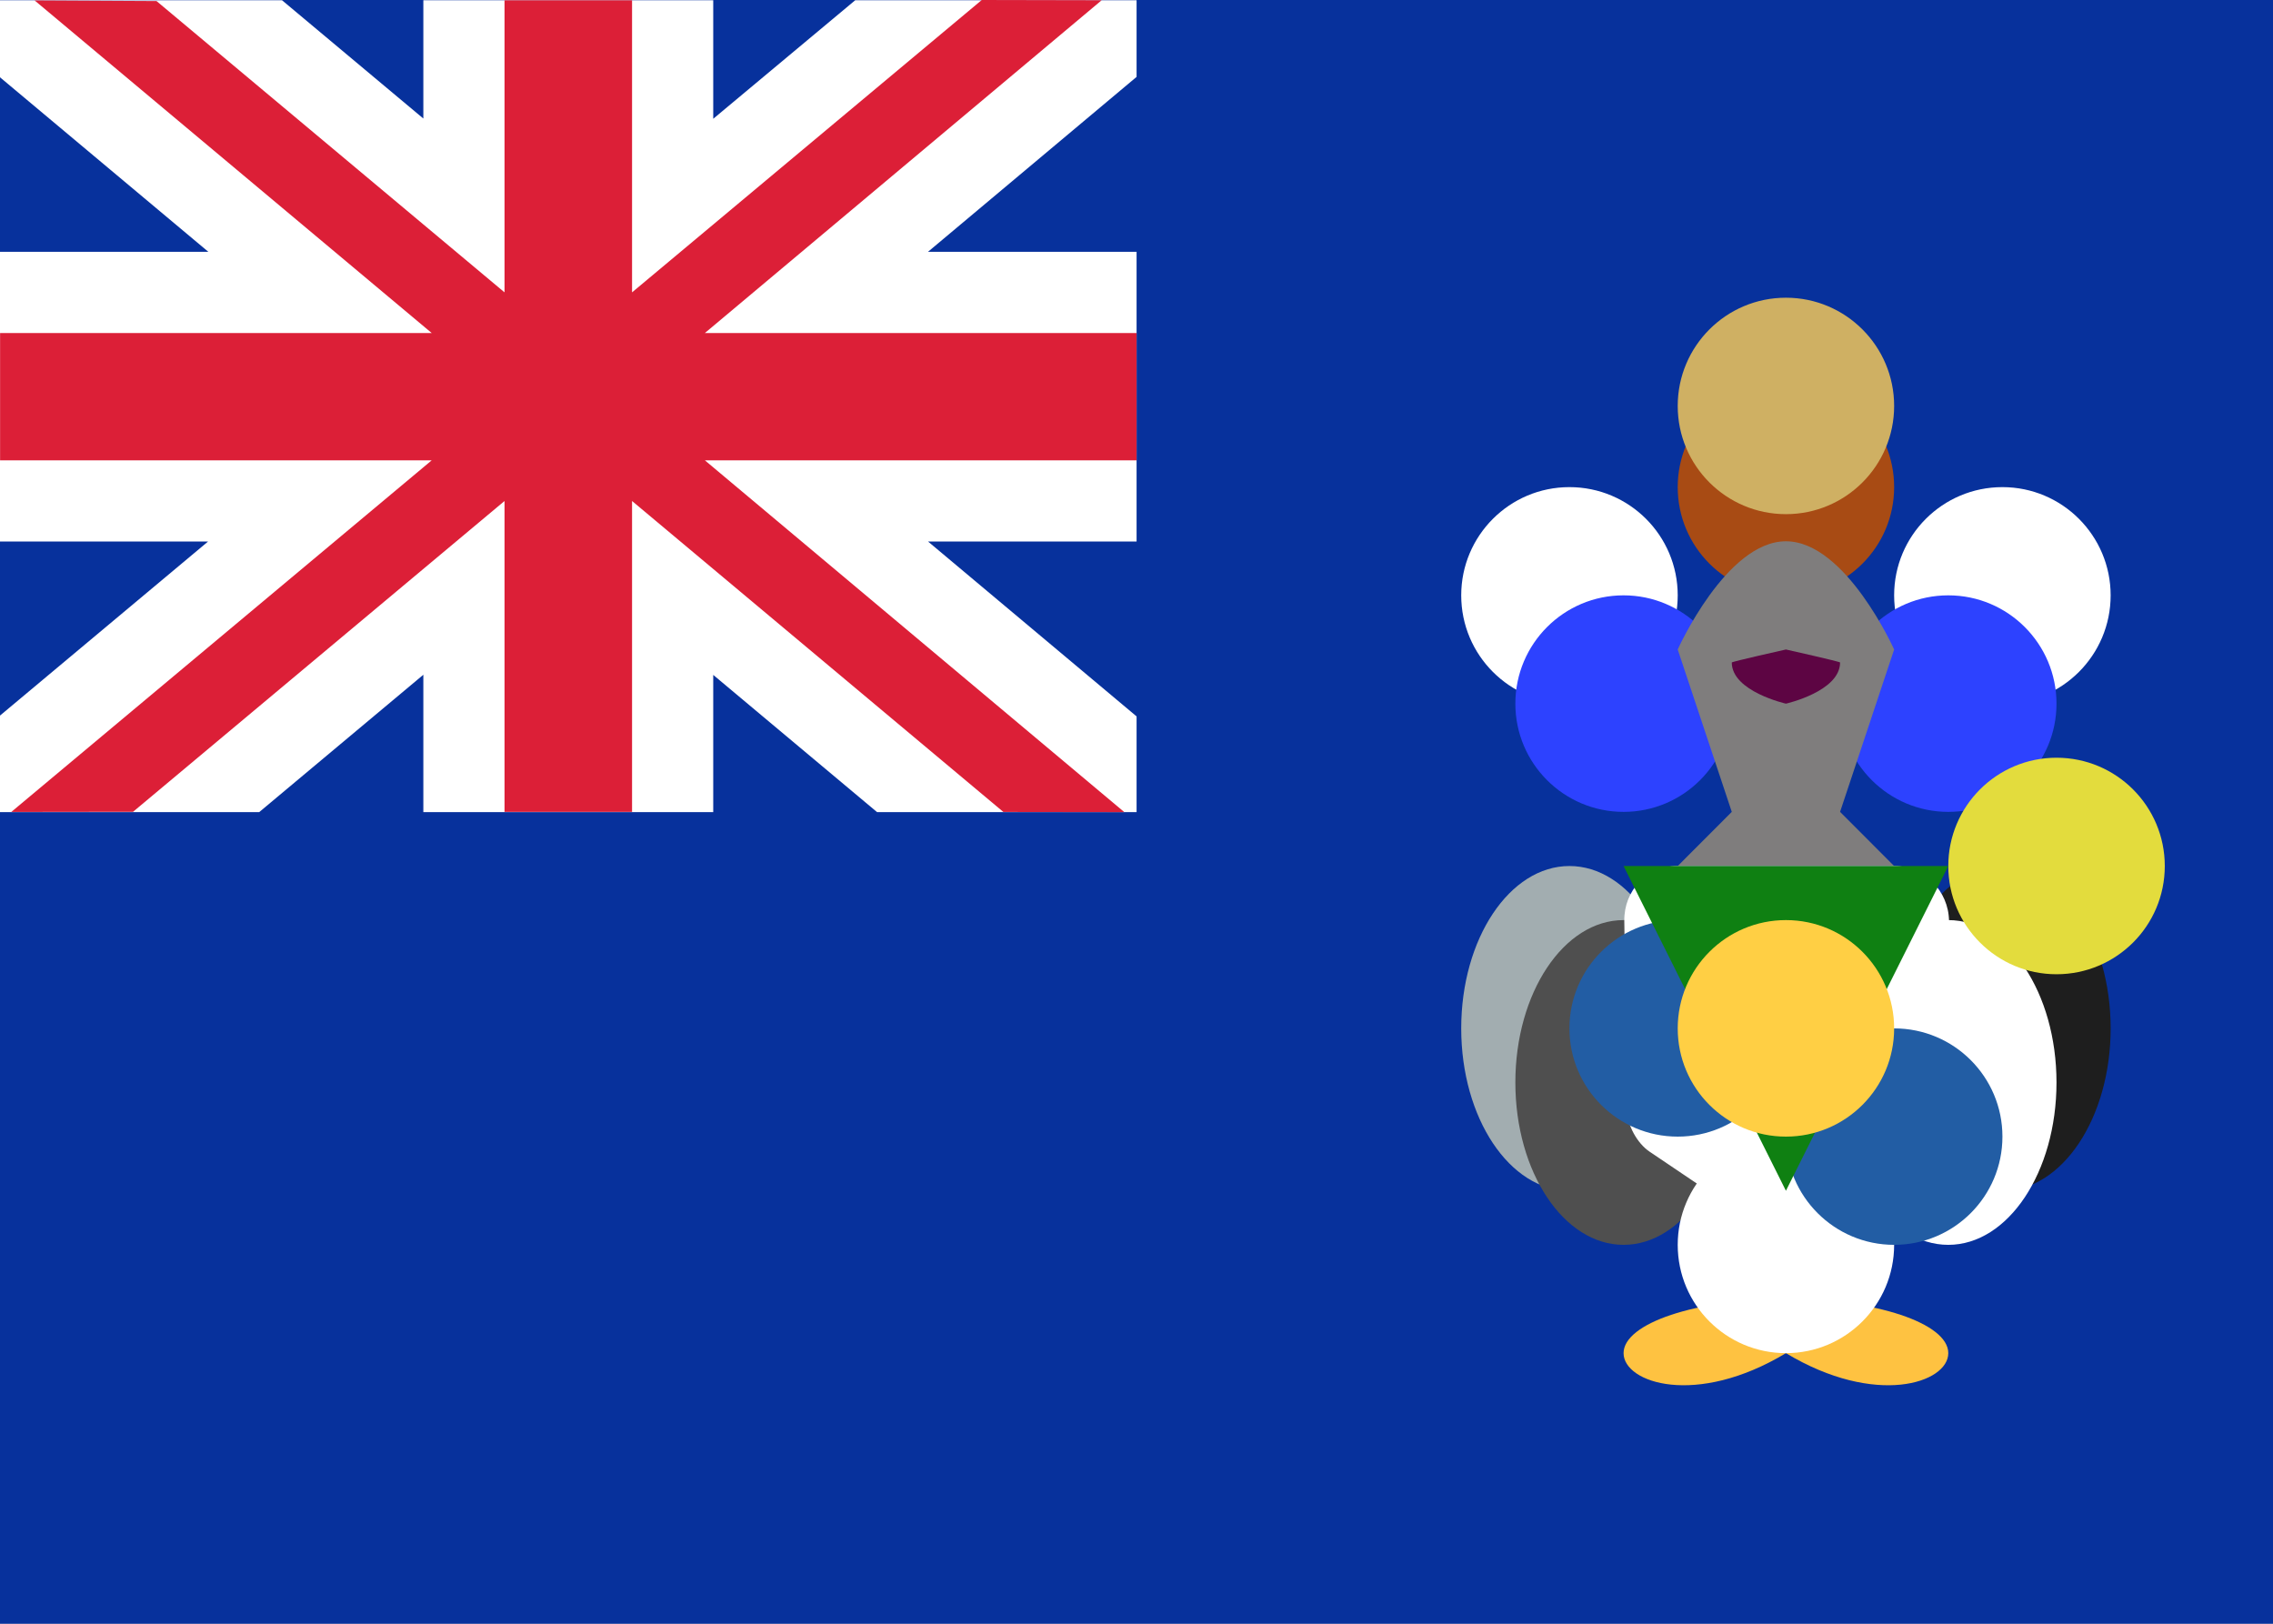 <svg fill="none" xmlns="http://www.w3.org/2000/svg" viewBox="0 0 28 20"><rect x="0" y="0" width="28" height="20" fill="#333333" stroke="none"/><g clip-path="url(#clip0_1310_7675)"><path d="M28 1.01328e-05H2.03848e-05V20H28V1.01328e-05Z" fill="#FFFFFF"/><path d="M28 1.01328e-05H2.03848e-05V20H28V1.01328e-05Z" fill="#07319C"/><path d="M24.667 14.667C25.403 14.667 26 13.771 26 12.667C26 11.562 25.403 10.667 24.667 10.667C23.93 10.667 23.333 11.562 23.333 12.667C23.333 13.771 23.93 14.667 24.667 14.667Z" fill="#1E1E1E"/><path d="M24 15.333C24.736 15.333 25.333 14.438 25.333 13.333C25.333 12.229 24.736 11.333 24 11.333C23.264 11.333 22.667 12.229 22.667 13.333C22.667 14.438 23.264 15.333 24 15.333Z" fill="white"/><path d="M19.333 14.667C20.07 14.667 20.667 13.771 20.667 12.667C20.667 11.562 20.07 10.667 19.333 10.667C18.597 10.667 18 11.562 18 12.667C18 13.771 18.597 14.667 19.333 14.667Z" fill="#A2ADB0"/><path d="M20 15.333C20.736 15.333 21.333 14.438 21.333 13.333C21.333 12.229 20.736 11.333 20 11.333C19.264 11.333 18.667 12.229 18.667 13.333C18.667 14.438 19.264 15.333 20 15.333Z" fill="#4F4F4F"/><path fill-rule="evenodd" clip-rule="evenodd" d="M22 16.667C23.105 17.333 24 17.035 24 16.667C24 16.299 23.105 16 22 16C20.895 16 20 16.299 20 16.667C20 17.035 20.895 17.333 22 16.667Z" fill="#FEC241"/><path d="M24.667 8.667C25.403 8.667 26 8.07 26 7.333C26 6.597 25.403 6 24.667 6C23.93 6 23.333 6.597 23.333 7.333C23.333 8.07 23.93 8.667 24.667 8.667Z" fill="white"/><path d="M22 7.333C22.736 7.333 23.333 6.736 23.333 6C23.333 5.264 22.736 4.667 22 4.667C21.264 4.667 20.667 5.264 20.667 6C20.667 6.736 21.264 7.333 22 7.333Z" fill="#A84B14"/><path d="M22 6.333C22.736 6.333 23.333 5.736 23.333 5C23.333 4.264 22.736 3.667 22 3.667C21.264 3.667 20.667 4.264 20.667 5C20.667 5.736 21.264 6.333 22 6.333Z" fill="#CFB063"/><path d="M22 16.667C22.736 16.667 23.333 16.07 23.333 15.333C23.333 14.597 22.736 14 22 14C21.264 14 20.667 14.597 20.667 15.333C20.667 16.07 21.264 16.667 22 16.667Z" fill="white"/><path d="M19.333 8.667C20.07 8.667 20.667 8.07 20.667 7.333C20.667 6.597 20.07 6 19.333 6C18.597 6 18 6.597 18 7.333C18 8.07 18.597 8.667 19.333 8.667Z" fill="white"/><path d="M20 10C20.736 10 21.333 9.403 21.333 8.667C21.333 7.93 20.736 7.333 20 7.333C19.264 7.333 18.667 7.93 18.667 8.667C18.667 9.403 19.264 10 20 10Z" fill="#2D42FF"/><path d="M24 10C24.736 10 25.333 9.403 25.333 8.667C25.333 7.93 24.736 7.333 24 7.333C23.264 7.333 22.667 7.93 22.667 8.667C22.667 9.403 23.264 10 24 10Z" fill="#2D42FF"/><path d="M25.333 12C26.07 12 26.667 11.403 26.667 10.667C26.667 9.93 26.07 9.333 25.333 9.333C24.597 9.333 24 9.93 24 10.667C24 11.403 24.597 12 25.333 12Z" fill="#E3DC3D"/><path fill-rule="evenodd" clip-rule="evenodd" d="M21.333 10L20.667 10.667H23.333L22.667 10L23.333 8C23.333 8 22.736 6.667 22 6.667C21.264 6.667 20.667 8 20.667 8L21.333 10Z" fill="#7F7D7D"/><path fill-rule="evenodd" clip-rule="evenodd" d="M22 8.667C22 8.667 22.667 8.517 22.667 8.16C22.667 8.149 22 8 22 8C22 8 21.333 8.149 21.333 8.16C21.333 8.517 22 8.667 22 8.667Z" fill="#5D0543"/><path d="M20.009 11.341C20.004 10.969 20.288 10.667 20.661 10.667H23.34C23.704 10.667 24.004 10.974 24.009 11.341L24.041 13.668C24.043 13.851 23.912 14.088 23.764 14.185L22.304 15.148C22.148 15.25 21.893 15.246 21.748 15.148L20.32 14.185C20.168 14.083 20.043 13.857 20.041 13.668L20.009 11.341Z" fill="white"/><path d="M23.333 15.333C24.07 15.333 24.667 14.736 24.667 14C24.667 13.264 24.07 12.667 23.333 12.667C22.597 12.667 22 13.264 22 14C22 14.736 22.597 15.333 23.333 15.333Z" fill="#225DA4"/><path d="M20.667 14C21.403 14 22 13.403 22 12.667C22 11.93 21.403 11.333 20.667 11.333C19.93 11.333 19.333 11.93 19.333 12.667C19.333 13.403 19.93 14 20.667 14Z" fill="#225DA4"/><path fill-rule="evenodd" clip-rule="evenodd" d="M20 10.667L24 10.667L22 14.667L20 10.667Z" fill="#0F8012"/><path d="M22 14C22.736 14 23.333 13.403 23.333 12.667C23.333 11.93 22.736 11.333 22 11.333C21.264 11.333 20.667 11.93 20.667 12.667C20.667 13.403 21.264 14 22 14Z" fill="#FFCF44"/><path d="M14.001 0.947L11.431 3.102H14.001V6.67H11.432L14.001 8.824V10.003H10.804L8.786 8.313V10.003H5.215V8.311L3.193 10.003H0V8.814L2.563 6.67H0V3.102H2.567L0 0.952V0.003H3.474L5.215 1.46V0.003H8.786V1.463L10.535 0.003H14.001V0.947Z" fill="white"/><path d="M8.683 4.102L13.571 0.003L12.094 0L7.786 3.601V0.004L6.215 0.004V3.601L1.928 0.013L0.426 0.005L5.318 4.102H0.001V5.67H5.318L0.139 10.001L1.639 9.999L6.215 6.171V10H7.786V6.171L12.36 10.001L13.85 10.003L8.683 5.67H14.001V4.102H8.683Z" fill="#DC1F37"/></g><defs><clipPath id="clip0_1310_7675"><rect width="28" height="20" fill="white"/></clipPath></defs></svg>